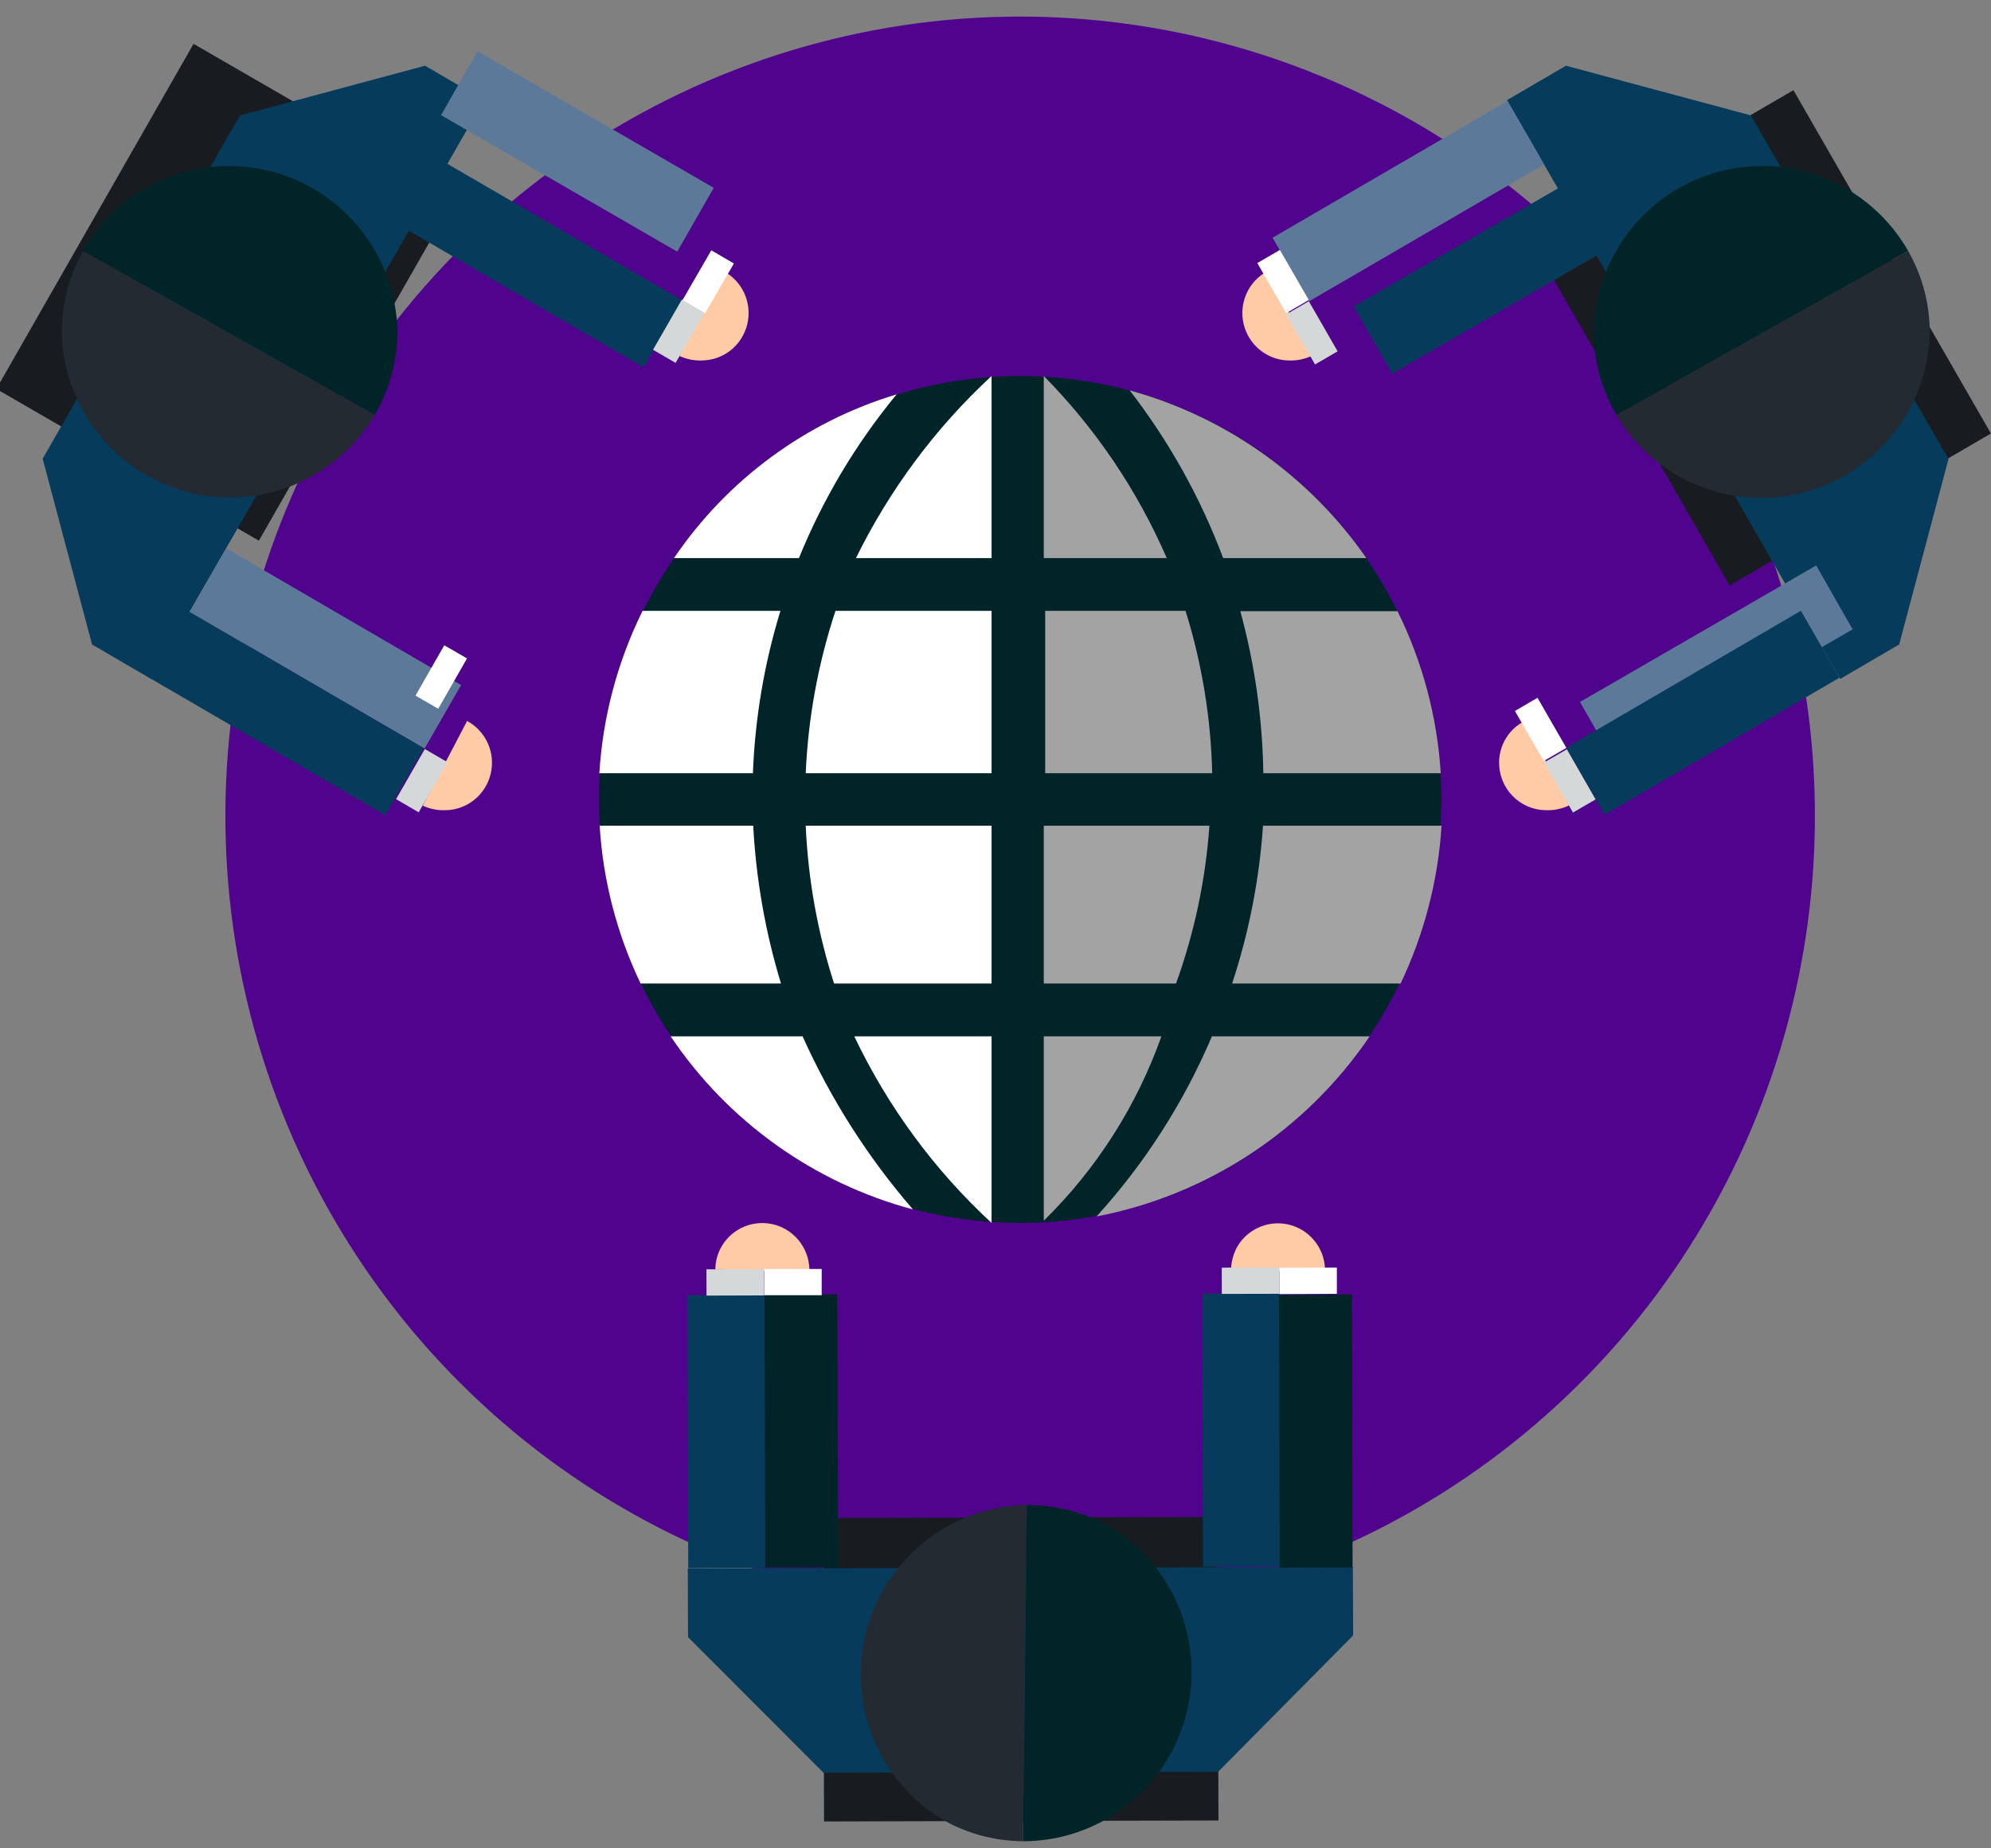<svg width="84" height="78" viewBox="0 0 84 78" fill="none" xmlns="http://www.w3.org/2000/svg">
<rect x="0" y="0" width="84" height="78" fill="#808080" stroke="none"/>
<g clip-path="url(#clip0_64_107794)">
<path d="M76.571 34.417C76.574 41.088 74.609 47.61 70.926 53.158C67.243 58.707 62.007 63.032 55.88 65.586C49.753 68.141 43.011 68.811 36.506 67.51C30 66.21 24.025 62.999 19.334 58.282C14.643 53.566 11.449 47.556 10.154 41.013C8.859 34.47 9.523 27.688 12.06 21.524C14.598 15.36 18.895 10.092 24.41 6.385C29.924 2.679 36.408 0.7 43.04 0.7C51.93 0.703 60.455 4.256 66.743 10.578C73.03 16.9 76.565 25.474 76.571 34.417Z" fill="#50048D"/>
<path d="M25.275 33.738C25.275 37.272 26.317 40.727 28.27 43.666C30.222 46.605 32.996 48.896 36.243 50.248C39.489 51.601 43.062 51.955 46.508 51.265C49.954 50.576 53.12 48.874 55.605 46.374C58.089 43.875 59.782 40.691 60.467 37.224C61.153 33.758 60.801 30.164 59.456 26.899C58.111 23.633 55.834 20.842 52.912 18.878C49.991 16.915 46.556 15.867 43.042 15.867C38.33 15.867 33.811 17.75 30.479 21.101C27.147 24.452 25.275 28.998 25.275 33.738Z" fill="#012428"/>
<path d="M35.19 41.506H41.834V34.846H33.993C34.093 37.11 34.496 39.35 35.19 41.506Z" fill="white"/>
<path d="M33.993 32.63H41.834V25.779H35.249C34.517 27.993 34.095 30.299 33.993 32.63Z" fill="white"/>
<path d="M36.113 23.551H41.834V15.867C39.473 18.052 37.534 20.657 36.113 23.551Z" fill="white"/>
<path d="M51.983 41.506H59.09C60.086 39.418 60.673 37.157 60.819 34.846H53.286C53.131 37.112 52.693 39.349 51.983 41.506Z" fill="#A3A3A3"/>
<path d="M41.834 51.608V43.733H36.042C37.456 46.705 39.422 49.378 41.834 51.608Z" fill="white"/>
<path d="M32.926 25.779H27.11C26.053 27.917 25.433 30.246 25.286 32.63H31.765C31.854 30.305 32.245 28.002 32.926 25.779Z" fill="white"/>
<path d="M28.294 43.733C30.713 47.33 34.343 49.924 38.516 51.037C36.618 48.844 35.05 46.383 33.861 43.733H28.294Z" fill="white"/>
<path d="M37.829 16.641C34.003 17.794 30.688 20.233 28.436 23.551H33.707C34.724 21.05 36.114 18.72 37.829 16.641Z" fill="white"/>
<path d="M31.778 34.846H25.299C25.441 37.157 26.028 39.419 27.028 41.506H32.95C32.292 39.342 31.898 37.105 31.778 34.846Z" fill="white"/>
<path d="M53.299 32.63H60.785C60.636 30.25 60.016 27.925 58.961 25.791H52.328C52.938 28.02 53.264 30.318 53.299 32.63Z" fill="#A3A3A3"/>
<path d="M51.025 34.846H44.037V41.506H49.616C50.391 39.362 50.865 37.121 51.025 34.846Z" fill="#A3A3A3"/>
<path d="M44.037 43.733V51.513C46.26 49.334 47.957 46.673 49 43.733H44.037Z" fill="#A3A3A3"/>
<path d="M51.131 43.733C49.945 46.525 48.299 49.095 46.263 51.334C50.952 50.434 55.096 47.7 57.787 43.733H51.131Z" fill="#A3A3A3"/>
<path d="M57.646 23.551C55.242 20.091 51.709 17.587 47.661 16.474C49.322 18.621 50.651 21.006 51.605 23.551H57.646Z" fill="#A3A3A3"/>
<path d="M50.018 25.779H44.096V32.63H51.143C51.089 30.304 50.711 27.998 50.018 25.779Z" fill="#A3A3A3"/>
<path d="M44.037 15.867V23.551H49.225C47.983 20.689 46.224 18.083 44.037 15.867Z" fill="#A3A3A3"/>
<path d="M18.819 34.19C19.258 34.179 19.68 34.022 20.021 33.743C20.362 33.465 20.602 33.081 20.703 32.652C20.804 32.222 20.762 31.771 20.582 31.368C20.401 30.966 20.094 30.634 19.707 30.425L17.836 34C18.144 34.141 18.481 34.207 18.819 34.19Z" fill="#FFCAA6"/>
<path d="M29.657 15.211C30.095 15.197 30.516 15.038 30.855 14.759C31.194 14.48 31.431 14.096 31.531 13.667C31.631 13.238 31.587 12.788 31.407 12.386C31.227 11.985 30.92 11.655 30.534 11.447L28.662 15.021C28.974 15.164 29.315 15.229 29.657 15.211Z" fill="#FFCAA6"/>
<path d="M8.166 1.85L-0.154 16.413L10.923 22.817L19.244 8.254L8.166 1.85Z" fill="#181C21"/>
<path d="M3.884 27.197L1.8 19.357L2.108 18.821L9.818 5.406L10.138 4.87L17.932 2.773L20.419 4.227L17.257 9.731L9.534 23.146L6.372 28.65L3.884 27.197Z" fill="#063B5B"/>
<path d="M18.864 6.907L17.24 9.733L27.156 15.499L28.78 12.673L18.864 6.907Z" fill="#063B5B"/>
<path d="M20.147 2.165L18.607 4.86L28.572 10.62L30.112 7.926L20.147 2.165Z" fill="#5D7999"/>
<path d="M9.541 23.139L7.998 25.82L17.911 31.591L19.454 28.91L9.541 23.139Z" fill="#5D7999"/>
<path d="M7.968 25.803L6.343 28.628L16.256 34.399L17.881 31.574L7.968 25.803Z" fill="#063B5B"/>
<path d="M30.01 10.563L28.79 12.674L29.742 13.231L30.963 11.119L30.01 10.563Z" fill="white"/>
<path d="M28.766 12.645L27.551 14.76L28.504 15.314L29.72 13.2L28.766 12.645Z" fill="#D5D8D8"/>
<path d="M18.744 27.231L17.53 29.355L18.489 29.91L19.703 27.785L18.744 27.231Z" fill="white"/>
<path d="M17.924 31.61L16.71 33.725L17.664 34.279L18.878 32.164L17.924 31.61Z" fill="#D5D8D8"/>
<path d="M16.77 14.008C16.739 12.446 16.2 10.938 15.235 9.713C14.271 8.489 12.934 7.616 11.429 7.228C9.925 6.84 8.335 6.959 6.904 7.566C5.473 8.173 4.279 9.235 3.505 10.589L15.811 17.511C16.431 16.448 16.762 15.24 16.77 14.008Z" fill="#012428"/>
<path d="M3.504 10.589C2.919 11.633 2.609 12.81 2.604 14.008C2.638 15.559 3.174 17.055 4.128 18.273C5.083 19.491 6.406 20.363 7.896 20.758C9.387 21.154 10.965 21.051 12.393 20.465C13.82 19.879 15.02 18.842 15.81 17.511L3.504 10.589Z" fill="#232A32"/>
<path d="M65.202 34.19C64.94 34.186 64.683 34.129 64.443 34.024C64.203 33.919 63.986 33.768 63.805 33.579C63.623 33.39 63.481 33.166 63.385 32.922C63.289 32.677 63.243 32.416 63.247 32.153C63.253 31.794 63.356 31.442 63.546 31.138C63.736 30.833 64.006 30.587 64.325 30.425L66.197 33.988C65.887 34.137 65.545 34.206 65.202 34.19Z" fill="#FFCAA6"/>
<path d="M54.353 15.211C53.914 15.2 53.491 15.043 53.151 14.764C52.81 14.486 52.57 14.102 52.469 13.673C52.367 13.243 52.41 12.792 52.59 12.389C52.77 11.987 53.078 11.655 53.465 11.447L55.336 15.021C55.028 15.162 54.691 15.228 54.353 15.211Z" fill="#FFCAA6"/>
<path d="M75.665 3.805L64.644 10.218L72.977 24.707L83.998 18.294L75.665 3.805Z" fill="#181C21"/>
<path d="M80.126 27.197L82.21 19.357L81.89 18.821L74.18 5.406L73.872 4.87L66.066 2.773L63.579 4.227L66.753 9.731L74.464 23.146L77.638 28.65L80.126 27.197Z" fill="#063B5B"/>
<path d="M67.079 7.17L57.114 12.93L58.737 15.77L68.701 10.01L67.079 7.17Z" fill="#063B5B"/>
<path d="M63.604 4.261L53.691 10.031L55.234 12.713L65.147 6.942L63.604 4.261Z" fill="#5D7999"/>
<path d="M76.624 23.863L66.659 29.623L68.199 32.319L78.163 26.558L76.624 23.863Z" fill="#5D7999"/>
<path d="M75.979 25.776L66.072 31.557L67.701 34.381L77.608 28.599L75.979 25.776Z" fill="#063B5B"/>
<path d="M53.998 10.547L53.046 11.103L54.265 13.215L55.218 12.659L53.998 10.547Z" fill="white"/>
<path d="M55.219 12.711L54.266 13.266L55.481 15.38L56.434 14.826L55.219 12.711Z" fill="#D5D8D8"/>
<path d="M64.867 29.447L63.914 30.003L65.131 32.116L66.084 31.561L64.867 29.447Z" fill="white"/>
<path d="M66.105 31.62L65.15 32.173L66.364 34.289L67.318 33.735L66.105 31.62Z" fill="#D5D8D8"/>
<path d="M67.239 14.008C67.271 12.446 67.81 10.938 68.774 9.713C69.739 8.489 71.076 7.616 72.58 7.228C74.085 6.84 75.674 6.959 77.105 7.566C78.537 8.173 79.731 9.235 80.505 10.589L68.199 17.511C67.579 16.448 67.248 15.24 67.239 14.008Z" fill="#012428"/>
<path d="M80.504 10.589C81.098 11.63 81.412 12.808 81.416 14.008C81.386 15.562 80.852 17.064 79.897 18.285C78.941 19.507 77.616 20.382 76.122 20.778C74.627 21.174 73.046 21.069 71.616 20.48C70.186 19.89 68.986 18.848 68.198 17.511L80.504 10.589Z" fill="#232A32"/>
<path d="M30.452 52.586C30.679 52.204 31.026 51.909 31.438 51.748C31.85 51.587 32.304 51.569 32.728 51.696C33.151 51.823 33.521 52.088 33.778 52.45C34.035 52.812 34.165 53.249 34.148 53.694L30.18 53.574C30.182 53.226 30.276 52.885 30.452 52.586Z" fill="#FFCAA6"/>
<path d="M52.208 52.597C52.435 52.216 52.782 51.921 53.194 51.76C53.606 51.599 54.06 51.581 54.484 51.708C54.907 51.835 55.277 52.1 55.534 52.462C55.791 52.824 55.921 53.261 55.903 53.706L51.935 53.586C51.945 53.239 52.038 52.9 52.208 52.597Z" fill="#FFCAA6"/>
<path d="M51.376 64.018L34.734 64.059L34.766 76.866L51.407 76.825L51.376 64.018Z" fill="#181C21"/>
<path d="M29.029 69.087L34.75 74.817L35.366 74.805L50.776 74.769H51.392L57.089 69.015L57.077 66.12L50.752 66.144L35.343 66.179L29.018 66.191L29.029 69.087Z" fill="#063B5B"/>
<path d="M53.974 54.585L50.728 54.591L50.751 66.112L53.996 66.106L53.974 54.585Z" fill="#063B5B"/>
<path d="M57.038 54.628L53.959 54.635L53.987 66.156L57.066 66.148L57.038 54.628Z" fill="#012428"/>
<path d="M35.326 54.622L32.246 54.631L32.28 66.152L35.36 66.143L35.326 54.622Z" fill="#012428"/>
<path d="M32.252 54.646L29.007 54.654L29.037 66.175L32.282 66.166L32.252 54.646Z" fill="#063B5B"/>
<path d="M56.402 54.599V53.491L53.974 53.503V54.611L56.402 54.599Z" fill="white"/>
<path d="M53.974 53.49L51.546 53.495L51.548 54.603L53.976 54.598L53.974 53.49Z" fill="#D5D8D8"/>
<path d="M34.667 54.658V53.55H32.239V54.658H34.667Z" fill="white"/>
<path d="M32.232 53.559L29.804 53.566L29.807 54.674L32.235 54.667L32.232 53.559Z" fill="#D5D8D8"/>
<path d="M46.832 64.428C48.163 65.234 49.195 66.457 49.769 67.909C50.343 69.361 50.429 70.963 50.012 72.468C49.596 73.974 48.7 75.301 47.463 76.246C46.225 77.191 44.714 77.701 43.16 77.7L43.326 63.511C44.553 63.51 45.761 63.825 46.832 64.428Z" fill="#012428"/>
<path d="M43.16 77.7C41.967 77.693 40.796 77.377 39.76 76.783C38.438 75.982 37.41 74.77 36.833 73.329C36.256 71.889 36.161 70.299 36.563 68.799C36.964 67.3 37.84 65.973 39.058 65.019C40.276 64.064 41.77 63.535 43.314 63.511L43.16 77.7Z" fill="#232A32"/>
</g>
<defs>
<clipPath id="clip0_64_107794">
<rect width="84" height="77" fill="white" transform="translate(-0.001 0.7)"/>
</clipPath>
</defs>
</svg>
